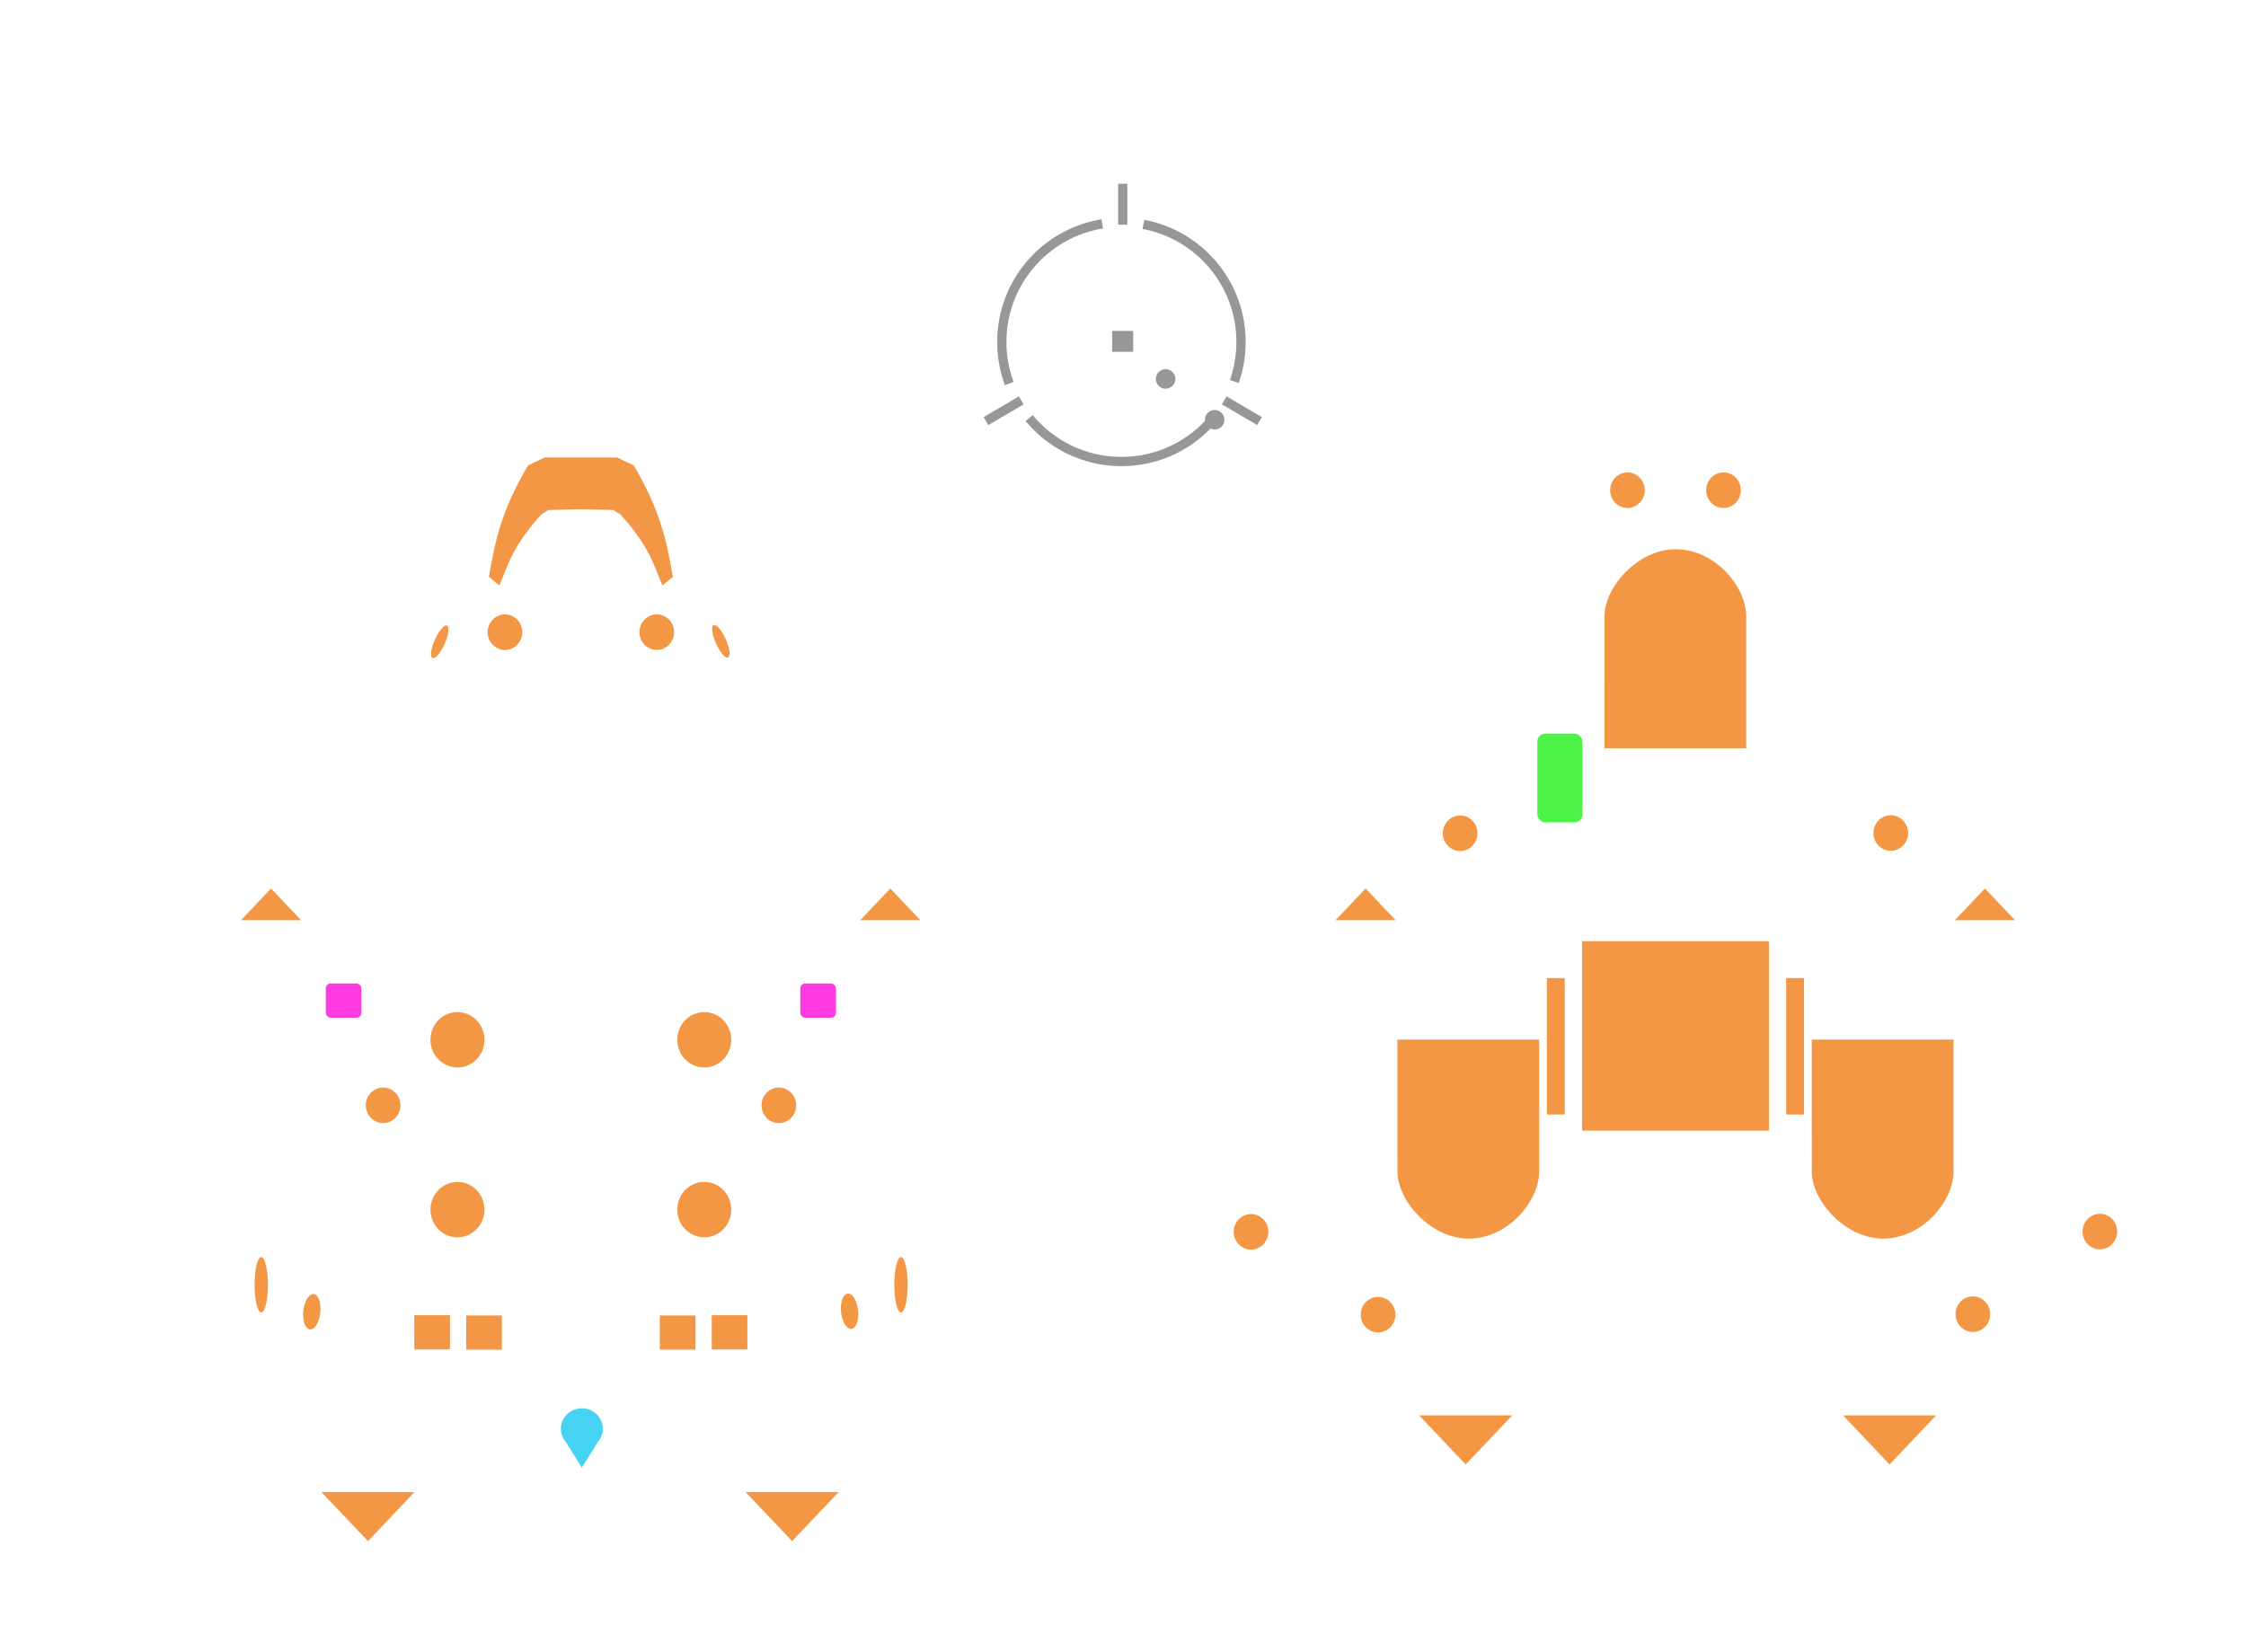 <svg width="870" height="640" clip-rule="evenodd" fill-rule="evenodd" image-rendering="optimizeQuality" shape-rendering="geometricPrecision" text-rendering="geometricPrecision" version="1.1" viewBox="0 0 870 640" xml:space="preserve" xmlns="http://www.w3.org/2000/svg">
<g transform="translate(1345)"  fill="none"  ><path d="m-1120 154.3c-3.995 0.049-8.56 0.211-12.28 5.59l-7.463 9.939c-37.25 63.15-68.61 131.2-102.3 197.3l-54.16 90.19-8.5 58.99 64.69 5.756 17.56 11.31-3.232 34.7 13.44 6.324 9.064-38.34 55 2.064 0.713 20.93 3.582-4e-3 0.492-15.52 7.342 0.881 16.02-4e-3 16.02 4e-3 7.342-0.881 0.492 15.52 3.582 4e-3 0.713-20.93 55-2.064 9.064 38.34 13.44-6.324-3.232-34.7 17.56-11.31 64.69-5.756-8.5-58.99-54.16-90.19c-33.66-66.14-65.02-134.2-102.3-197.3l-7.463-9.939c-3.719-5.379-8.284-5.541-12.28-5.59z"  stroke-width="1.764"/><g stroke-width="1.235"><path d="m-1120 197.2-12.55 0.317c-2.223 0.233-3.186 1.883-3.529 4.231l-3.291 24.69-12.21 0.285-4.034-3.295c2.828-21.38 11.5-39.93 23.99-56.65l11.63-0.029" /><path d="m-1152 226.7c5.892-16.66 11.04-21.28 16.3-27.55" /><path d="m-1140 180.2 6.323-3.046 14.11-0.032" /></g><ellipse transform="matrix(1 .01 -.016 1 0 0)" cx="-1145" cy="256.9" rx="6.761" ry="6.865"  stroke-width="1.235"/><ellipse transform="matrix(1 .01 -.016 1 0 0)" cx="-1190" cy="440.8" rx="6.761" ry="6.865"  stroke-width="1.235"/><ellipse transform="matrix(1 .01 -.016 1 0 0)" cx="-1190" cy="440.8" rx="12.08" ry="12.26"  stroke-width="1.235"/><g stroke-width="1.235"><path d="m-1296 517 6.012-46.73 55.79-97.24" /><path d="m-1240 472.5 6.114-99.42" /><path d="m-1234 373 3.891-10.57c24.6-57.44 50.84-113.6 79.68-167.8l-1.416-2.425" /><path d="m-1156 223.5-30.24 124.2-15.23 18.92-1.995 5.129-14.77 135.4" /><path d="m-1193 279.3 24.26-1.948" /><path d="m-1296 457.4 6.358 12.87" /><path d="m-1242 367.2 10.53-0.603" /><path d="m-1192 416.8-4.001-13.04-9.861-4.003" /></g><ellipse transform="matrix(.999 .047 -.003 1 0 0)" cx="-1243" cy="557" rx="2.326" ry="10.68"  stroke-width="1.235"/><ellipse transform="matrix(.999 .041 -.004 1 0 0)" cx="-1241" cy="548.7" rx="3.907" ry="15.43"  stroke-width="1.235"/><ellipse transform="matrix(1 .025 -.007 1 0 0)" cx="-1237" cy="529.2" rx="7.883" ry="19.18"  stroke-width="1.235"/><g stroke-width="1.235"><path d="m-1235 525.1 5.751-20.07-1.961-29.76-10.08-2.598-0.792 7.047" /><path d="m-1245 513-0.411 2.597 5.634 6.54" /><path d="m-1231 366.6 2.493 49.49-1.726 52.85-2.009 0.587-0.39 5.069" /></g><ellipse transform="matrix(.994 .107 -.089 .996 0 0)" cx="-1175" cy="635.8" rx="1.993" ry="4.801"  stroke-width="1.235"/><ellipse transform="matrix(.994 .106 -.089 .996 0 0)" cx="-1173" cy="634.6" rx="4.871" ry="11.25"  stroke-width="1.235"/><path d="m-1190 279.1c-13.64 30.25-26.74 60.57-36.2 91.28l4.991 96.51-2.83 30.66"  stroke-width="1.235"/><path d="m-1222 533.5 1.263-11.42 15.45-66.46 5.776 0.804-6.929 79.59 3.71 0.167"  stroke-width="1.764"/><path d="m-1200 456.4-14.78 66.06-4.677 48.55"  stroke-width="1.235"/><path d="m-1185 509.5h13.81v13.25h-13.81z"  stroke-width="1.235"/><path d="m-1164 509.6h13.81v13.25h-13.81z"  stroke-width="1.235"/><ellipse transform="matrix(.995 .105 -.09 .996 0 0)" cx="-1172" cy="512.5" rx="5.791" ry="13.24"  stroke-width="1.235"/><path d="m-1214 380.2 5.501 0.562-1 14.5-5.501-0.562z"  stroke-width="1.235"/><path d="m-1226 370.4 40.58-22.77"  stroke-width="1.235"/><path d="m-1175 277.9-19.27 73.86"  stroke-width="1.235"/><ellipse transform="matrix(.848 .529 -.425 .905 0 0)" cx="-963.8" cy="838.4" rx=".679" ry="4.8"  stroke-width="1.239"/><ellipse transform="matrix(.85 .527 -.425 .905 0 0)" cx="-963.1" cy="835.5" rx="1.658" ry="11.25"  stroke-width="1.239"/><path d="m-1139 226.5-12.46 104.3 5.49 17.82 5.546-1.139 20.79 0.132"  stroke-width="1.235"/><path d="m-1140 233.6 4.495-1.966 15.81-0.03"  stroke-width="1.235"/><path d="m-1131 240.5h5.063v9.983h-5.063z"  stroke-width="1.235"/><ellipse transform="matrix(1 .01 -.016 1 0 0)" cx="-1161" cy="415.1" rx="10.66" ry="10.82"  stroke-width="1.235"/><ellipse transform="matrix(1 .01 -.016 1 0 0)" cx="-1161" cy="415.1" rx="17.2" ry="17.45"  stroke-width="1.235"/><path d="m-1170 420.3 22.85 2.889 3.709-2.794-0.017-35.48-3.106-2.844-22.61 3.247"  stroke-width="1.235"/><ellipse transform="matrix(1 .01 -.016 1 0 0)" cx="-1160" cy="480.8" rx="10.66" ry="10.82"  stroke-width="1.235"/><ellipse transform="matrix(1 .01 -.016 1 0 0)" cx="-1160" cy="480.8" rx="17.2" ry="17.45"  stroke-width="1.235"/><g stroke-width="1.235"><path d="m-1170 486 22.85 2.889 3.709-2.794-0.017-35.48-3.106-2.844-22.61 3.247" /><path d="m-1147 423.2 0.586 24.64" /><path d="m-1146 348.6-0.088 33.43" /><path d="m-1147 488.9-1.131 49.28" /><path d="m-1143 384.9 23.32 0.049" /><path d="m-1143 420.4 23.32 0.049" /><path d="m-1143 450.7 23.32 0.049" /><path d="m-1143 486.1 23.32 0.049" /><path d="m-1137 486.7 0.216 45.81 16.57 0.109" /><path d="m-1186 347.6 34.02-16.84" /></g><path d="m-1176 369.4h3.472v3.354h-3.472z"  stroke-width="1.235"/><path d="m-1280 431 9.408 5.664"  stroke-width="1.235"/><path d="m-1260 396.8 9.407 5.664"  stroke-width="1.235"/><path d="m-1207 553.3 21.08 0.07 2.891-3.687 0.55-4.187v-4.204l17.44 3e-3 -0.07-3.437"  stroke-width="1.764"/><path d="m-1224 547.8-3.915-17.4"  stroke-width="1.764"/><path d="m-1187 536.6 1.103 4.821 3.356-0.048"  stroke-width="1.235"/><path d="m-1204 541.4 18.35-0.054"  stroke-width="1.235"/><path d="m-1205 545.6 22.87-0.054"  stroke-width="1.235"/><g stroke-width="1.235"><path d="m-1153 208.6 7.595 4.602" /><path d="m-1140 180.2c-0.928 7.512-0.852 14.12 0.387 24.4" /><path d="m-1120 197.2 12.55 0.317c2.223 0.233 3.186 1.883 3.529 4.231l3.291 24.69 12.21 0.285 4.033-3.295c-2.828-21.38-11.5-39.93-23.99-56.65l-11.63-0.029" /><path d="m-1088 226.7c-5.892-16.66-11.04-21.28-16.3-27.55" /><path d="m-1100 180.2-6.323-3.046-14.11-0.032" /></g><ellipse transform="matrix(-1 .01 .016 1 0 0)" cx="1094" cy="233.4" rx="6.761" ry="6.865"  stroke-width="1.235"/><ellipse transform="matrix(-1 .01 .016 1 0 0)" cx="1050" cy="417.3" rx="6.761" ry="6.865"  stroke-width="1.235"/><ellipse transform="matrix(-1 .01 .016 1 0 0)" cx="1050" cy="417.3" rx="12.08" ry="12.26"  stroke-width="1.235"/><g stroke-width="1.235"><path d="m-944.2 517-6.012-46.73-55.79-97.24" /><path d="m-999.9 472.5-6.114-99.42" /><path d="m-1006 373-3.891-10.57c-24.6-57.44-50.84-113.6-79.68-167.8l1.416-2.425" /><path d="m-1084 223.5 30.24 124.2 15.23 18.92 1.995 5.129 14.77 135.4" /><path d="m-1047 279.3-24.26-1.948" /><path d="m-943.8 457.4-6.358 12.87" /><path d="m-998 367.2-10.53-0.603" /><path d="m-1048 416.8 4.001-13.04 9.861-4.003" /></g><ellipse transform="matrix(-.999 .047 .003 1 0 0)" cx="998.9" cy="450.7" rx="2.326" ry="10.68"  stroke-width="1.235"/><ellipse transform="matrix(-.999 .041 .004 1 0 0)" cx="1e3" cy="457.3" rx="3.907" ry="15.43"  stroke-width="1.235"/><ellipse transform="matrix(-1 .025 .007 1 0 0)" cx="1004" cy="472.9" rx="7.883" ry="19.18"  stroke-width="1.235"/><g stroke-width="1.235"><path d="m-1005 525.1-5.751-20.07 1.961-29.76 10.08-2.598 0.792 7.047" /><path d="m-994.8 513 0.411 2.597-5.633 6.54" /><path d="m-1009 366.6-2.493 49.49 1.726 52.85 2.009 0.587 0.39 5.069" /></g><ellipse transform="matrix(-.994 .107 .089 .996 0 0)" cx="1057" cy="396.8" rx="1.993" ry="4.801"  stroke-width="1.235"/><ellipse transform="matrix(-.994 .106 .089 .996 0 0)" cx="1058" cy="397.8" rx="4.871" ry="11.25"  stroke-width="1.235"/><path d="m-1050 279.1c13.64 30.25 26.74 60.57 36.2 91.28l-4.991 96.51 2.83 30.66"  stroke-width="1.235"/><path d="m-1018 533.5-1.263-11.42-15.45-66.46-5.776 0.804 6.929 79.59-3.71 0.167"  stroke-width="1.764"/><path d="m-1040 456.4 14.78 66.06 4.677 48.55"  stroke-width="1.235"/><path d="m-1055 509.5h-13.81v13.25h13.81z"  stroke-width="1.235"/><path d="m-1076 509.6h-13.81v13.25h13.81z"  stroke-width="1.235"/><ellipse transform="matrix(-.995 .105 .09 .996 0 0)" cx="1059" cy="278.1" rx="5.791" ry="13.24"  stroke-width="1.235"/><path d="m-1026 380.2-5.501 0.562 1 14.5 5.501-0.562z"  stroke-width="1.235"/><path d="m-1014 370.4-40.58-22.77"  stroke-width="1.235"/><path d="m-1065 277.9 19.27 73.86"  stroke-width="1.235"/><ellipse transform="matrix(-.848 .529 .425 .905 0 0)" cx="1078" cy="-356" rx=".679" ry="4.8"  stroke-width="1.239"/><ellipse transform="matrix(-.85 .527 .425 .905 0 0)" cx="1078" cy="-352.8" rx="1.658" ry="11.25"  stroke-width="1.239"/><path d="m-1101 226.5 12.46 104.3-5.49 17.82-5.546-1.139-20.79 0.132"  stroke-width="1.235"/><path d="m-1100 233.6-4.495-1.966-15.81-0.03"  stroke-width="1.235"/><path d="m-1109 240.5h-5.063v9.983h5.063z"  stroke-width="1.235"/><ellipse transform="matrix(-1 .01 .016 1 0 0)" cx="1078" cy="391.6" rx="10.66" ry="10.82"  stroke-width="1.235"/><ellipse transform="matrix(-1 .01 .016 1 0 0)" cx="1078" cy="391.6" rx="17.2" ry="17.45"  stroke-width="1.235"/><path d="m-1070 420.3-22.85 2.889-3.709-2.794 0.017-35.48 3.106-2.844 22.61 3.247"  stroke-width="1.235"/><ellipse transform="matrix(-1 .01 .016 1 0 0)" cx="1079" cy="457.3" rx="10.66" ry="10.82"  stroke-width="1.235"/><ellipse transform="matrix(-1 .01 .016 1 0 0)" cx="1079" cy="457.3" rx="17.2" ry="17.45"  stroke-width="1.235"/><g stroke-width="1.235"><path d="m-1070 486-22.85 2.889-3.709-2.794 0.017-35.48 3.106-2.844 22.61 3.247" /><path d="m-1093 423.2-0.586 24.64" /><path d="m-1094 348.6 0.088 33.43" /><path d="m-1093 488.9 1.131 49.28" /><path d="m-1097 384.9-23.32 0.049" /><path d="m-1097 420.4-23.32 0.049" /><path d="m-1097 450.7-23.32 0.049" /><path d="m-1097 486.1-23.32 0.049" /><path d="m-1103 486.7-0.216 45.81-16.57 0.109" /><path d="m-1054 347.6-34.02-16.84" /></g><path d="m-1064 369.4h-3.472v3.354h3.472z"  stroke-width="1.235"/><path d="m-959.9 431-9.407 5.664"  stroke-width="1.235"/><path d="m-979.7 396.8-9.408 5.664"  stroke-width="1.235"/><path d="m-1033 553.3-21.08 0.07-2.891-3.687-0.55-4.187v-4.204l-17.44 3e-3 0.07-3.437"  stroke-width="1.764"/><path d="m-1016 547.8 3.915-17.4"  stroke-width="1.764"/><path d="m-1053 536.6-1.103 4.821-3.356-0.048"  stroke-width="1.235"/><path d="m-1036 541.4-18.35-0.054"  stroke-width="1.235"/><path d="m-1035 545.6-22.87-0.054"  stroke-width="1.235"/><g stroke-width="1.235"><path d="m-1087 208.6-7.595 4.602" /><path d="m-1100 180.2c0.928 7.512 0.852 14.18-0.387 24.47" /><path d="m-1110 498.7h-20.89v28.67h20.89z" /></g></g><g transform="translate(1259)"  fill="none"  ><path d="m-610 154.3c-3.995 0.049-8.56 0.211-12.28 5.59l-7.463 9.939c-37.25 63.15-68.61 131.2-102.3 197.3l-54.16 90.19-8.5 58.99 64.69 5.756 93.72 0.055 0.209 13.54 2.887 1.645 23.17-0.139 23.17 0.139 2.887-1.645 0.209-13.54 93.72-0.055 64.69-5.756-8.5-58.99-54.16-90.19c-33.66-66.14-65.02-134.2-102.3-197.3l-7.463-9.939c-3.719-5.379-8.284-5.541-12.28-5.59z"  stroke-width="1.764"/><ellipse transform="matrix(1 .01 -.016 1 0 0)" cx="-606.1" cy="248.3" rx="13.97" ry="14.12"  stroke-width="1.235"/><path d="m-624 242 28.3-0.258"  stroke-width="1.235"/><path d="m-610 301.7-18.83-0.22-8.625-11.6 0.14-49.52c0.199-14.72 13.57-27.73 27.32-27.75"  stroke-width="1.235"/><ellipse transform="matrix(1 -.01 -.016 -1 0 0)" cx="-697.3" cy="-443.5" rx="13.97" ry="14.12"  stroke-width="1.235"/><path d="m-704.3 450.7 28.3 0.258"  stroke-width="1.235"/><path d="m-690.2 391-18.83 0.22-8.625 11.6 0.14 49.52c0.199 14.72 13.57 27.73 27.32 27.75"  stroke-width="1.235"/><path d="m-690.2 391 18.83 0.22 8.625 11.6-0.14 49.52c-0.199 14.72-13.57 27.73-27.32 27.75"  stroke-width="1.235"/><g stroke-width="1.235"><ellipse transform="matrix(1 .01 -.016 1 0 0)" cx="-766.8" cy="485.3" rx="6.761" ry="6.865" /><ellipse transform="matrix(1 .01 -.016 1 0 0)" cx="-717.1" cy="516.8" rx="6.761" ry="6.865" /><ellipse transform="matrix(1 .01 -.016 1 0 0)" cx="-688.2" cy="329.9" rx="6.761" ry="6.865" /><ellipse transform="matrix(1 .01 -.016 1 0 0)" cx="-625.6" cy="196.5" rx="6.761" ry="6.865" /></g><g stroke-width="1.235"><path d="m-728.7 515-1.312 7.113" /><path d="m-761.2 416 8.243 0.102 24.19 42.93 0.411 44.26" /><path d="m-757 415.9-24.94 41.79-8.74 58.77" /><path d="m-706.7 315.9 15.85-0.252 59.47-119.5" /><path d="m-610 169.4-8.422 0.112-7.114 13.94" /><path d="m-623.9 179.8 13.89-0.037" /><path d="m-610 474.3-23.75 0.172-4.807 6.75-22.32-0.045c-19.77 22.75-61.67 10.14-62.21-23.98l-3.937-1.817-0.152-61.15c0.211-4.023 1.383-7.325 2.921-10.35l27.34-55.63" /><path d="m-665.4 522.6-0.327-30.49c-14.56 11.2-36.22 8.345-48.34-4.941l-0.046 34.66" /></g><g stroke-width="1.235"><path d="m-638.2 489.7-0.11 25.61h-19.16z" /><path d="m-693.6 333.1 20.66 18.88-0.15 25.68-42.31-0.125z" /><path d="m-652.5 338.4-0.095 21.4h-16.6z" /><path d="m-664 488.2h16.91v3.707h-16.91z" /><path d="m-737.7 385.9 27.54-54.05 4.178-0.442-27.54 54.05z" /><path d="m-659.8 378.9h6.919v52.85h-6.919z" /><path d="m-639.7 228.1-1.083 86.76-20.3 26.92-23.92-27.88 42.21-86.39z" /></g><path d="m-717.7 402.8h54.92"  stroke-width="1.235"/><path d="m-637.5 289.9h54.92"  stroke-width="1.235"/><path d="m-558.2 283.7h-15.93v30.31h15.93z"  stroke-width="1.235"/><ellipse transform="matrix(1 .011 -.015 1 0 0)" cx="-650.1" cy="299.6" rx="7.122" ry="7.5"  stroke-width="1.235"/><g stroke-width="1.235"><path d="m-654.6 318.7-7.915-0.096-3.625-5.083 0.059-21.7c0.084-6.452 5.701-12.15 11.48-12.16" /><path d="m-654.6 318.7 7.915-0.096 3.625-5.083-0.059-21.7c-0.084-6.452-5.701-12.15-11.48-12.16" /><path d="m-690.4 436.4 0.091-45.71" /></g><path d="m-654.7 319.1 0.091-19.43"  stroke-width="1.235"/><path d="m-714.1 521.8 3.584 15.89 30.71 0.064 2.891-3.687 0.55-4.187v-4.204l17.44 3e-3 -0.07-3.437"  stroke-width="1.764"/><path d="m-712.3 529.5-5.617-1.187-1.36-5.902"  stroke-width="1.764"/><path d="m-680.1 522.2 0.415 3.571 3.356-0.048"  stroke-width="1.235"/><path d="m-713.1 525.5 33.35 0.258"  stroke-width="1.235"/><path d="m-712.3 529.5 35.96 0.407"  stroke-width="1.235"/><path d="m-610 301.7 18.83-0.22 8.625-11.6-0.14-49.52c-0.199-14.72-13.57-27.73-27.32-27.75"  stroke-width="1.235"/><ellipse transform="matrix(-1 -.01 .016 -1 0 0)" cx="522.5" cy="-456.2" rx="13.97" ry="14.12"  stroke-width="1.235"/><path d="m-515.7 450.7-28.3 0.258"  stroke-width="1.235"/><path d="m-529.8 391 18.83 0.22 8.625 11.6-0.14 49.52c-0.199 14.72-13.57 27.73-27.32 27.75"  stroke-width="1.235"/><path d="m-529.8 391-18.83 0.22-8.625 11.6 0.14 49.52c0.199 14.72 13.57 27.73 27.32 27.75"  stroke-width="1.235"/><g stroke-width="1.235"><ellipse transform="matrix(-1 .01 .016 1 0 0)" cx="453.1" cy="472.5" rx="6.761" ry="6.865" /><ellipse transform="matrix(-1 .01 .016 1 0 0)" cx="502.8" cy="504" rx="6.761" ry="6.865" /><ellipse transform="matrix(-1 .01 .016 1 0 0)" cx="531.7" cy="317.1" rx="6.761" ry="6.865" /><ellipse transform="matrix(-1 .01 .016 1 0 0)" cx="594.3" cy="183.7" rx="6.761" ry="6.865" /></g><g stroke-width="1.235"><path d="m-491.3 515 1.312 7.113" /><path d="m-458.8 416-8.243 0.102-24.19 42.93-0.411 44.26" /><path d="m-463 415.9 24.94 41.79 8.74 58.77" /><path d="m-513.3 315.9-15.85-0.252-59.47-119.5" /><path d="m-610 169.4 8.422 0.112 7.114 13.94" /><path d="m-596.1 179.8-13.89-0.037" /><path d="m-610 474.3 23.75 0.172 4.807 6.75 22.32-0.045c19.77 22.75 61.67 10.14 62.21-23.98l3.937-1.817 0.152-61.15c-0.211-4.023-1.383-7.325-2.921-10.35l-27.34-55.63" /><path d="m-554.6 522.6 0.327-30.49c14.56 11.2 36.22 8.345 48.34-4.941l0.046 34.66" /></g><g stroke-width="1.235"><path d="m-581.8 489.7 0.11 25.61h19.16z" /><path d="m-526.4 333.1-20.66 18.88 0.15 25.68 42.31-0.125z" /><path d="m-567.5 338.4 0.095 21.4h16.6z" /><path d="m-556 488.2h-16.91v3.707h16.91z" /><path d="m-482.3 385.9-27.54-54.05-4.178-0.442 27.54 54.05z" /><path d="m-560.2 378.9h-6.919v52.85h6.919z" /><path d="m-580.3 228.1 1.083 86.76 20.3 26.92 23.92-27.88-42.21-86.39z" /></g><path d="m-502.3 402.8h-54.92"  stroke-width="1.235"/><path d="m-529.6 436.4-0.091-45.71"  stroke-width="1.235"/><path d="m-505.9 521.8-3.584 15.89-30.71 0.064-2.891-3.687-0.55-4.187v-4.204l-17.44 3e-3 0.07-3.437"  stroke-width="1.764"/><path d="m-507.7 529.5 5.617-1.187 1.36-5.902"  stroke-width="1.764"/><path d="m-539.9 522.2-0.415 3.571-3.356-0.048"  stroke-width="1.235"/><path d="m-506.9 525.5-33.35 0.258"  stroke-width="1.235"/><path d="m-507.7 529.5-35.96 0.407"  stroke-width="1.235"/><g stroke-width="1.235"><path d="m-592 444.7h-35.97v23.73h35.97z" /><path d="m-573.8 364.6h-72.39v73.4h72.39z" /><path d="m-592.3 312.8h-35.39v24.4h35.39z" /></g><path d="m-610 301.7v-45.53"  stroke-width="1.235"/><path d="m-587.5 495.9h-44.93v29.39h44.93z"  stroke-width="1.235"/></g><g  ><rect x="126.2" y="381" width="13.81" height="13.25" rx="1.971" ry="1.821" fill="#ff3ae1"    stroke-width="1.554"><desc>{ "type": "utility", "i": 1 }</desc></rect><rect x="430.8" y="128.2" width="8.144" height="8.073" fill="#979797"   stroke-width="3.587"><desc>{ "type": "gunsight", "cl": "gun", "i": 0 }</desc></rect><g fill="none" stroke="#979797" stroke-width="3.587"><path d="m442.9 86.92c21.52 3.996 37.82 22.87 37.82 45.55 0 5.371-0.914 10.53-2.595 15.33m-7.842 13.97c-8.496 10.4-21.42 17.03-35.89 17.03-14.38 0-27.24-6.555-35.74-16.84m-7.716-13.37c-1.862-5.019-2.88-10.45-2.88-16.12 0-23.05 16.84-42.18 38.89-45.74" /><g><path d="m434.9 71.19v15.85" /><path d="m395.6 155.1-13.68 8.014" /><path d="m474.2 155.1 13.68 8.014" /></g></g><g ><circle cx="470.5" cy="162.6" r="3.783" fill="#979797"  stroke-width="3.587"><desc>{ "type": "gunsight", "cl": "gun", "i": 1 }</desc></circle><path d="m685.2 364.6h-72.39v73.4h72.39z" fill="#f39746"   stroke-width="1.235"><desc>{ "type": "other", "i": "cargo hatch" }</desc></path><path d="m225 177.2-14.11 0.033-6.324 3.045c-10.46 17.41-13.04 30.43-15.18 43.21l4.033 3.295c3.529-8 4.566-14.45 16.3-27.55l2.734-1.654 12.55-0.316 12.55 0.316 2.734 1.654c11.73 13.1 12.77 19.55 16.3 27.55l4.033-3.295c-2.138-12.78-4.717-25.81-15.18-43.21l-6.324-3.045-14.11-0.033z" fill="#f39746"   stroke-width="1.764"><desc>{ "type": "other", "i": "canopy" }</desc></path></g><g fill="#f39745" ><ellipse cx="630.4" cy="189.9" rx="6.712" ry="6.888"   stroke-width="1.764"><desc>{ "type": "misc", "i": "thrusters" }</desc></ellipse><path d="m124.5 578h36.07l-18.03 19.02z"   stroke-width="1.764"><desc>{ "type": "misc", "i": "thrusters" }</desc></path><path d="m621.5 238.7c0.115-11.49 13.06-26 27.73-25.93 15.2 0.072 27.18 14.58 27.18 25.93v51.16h-54.92z"   stroke-width="1.235"><desc>{ "type": "misc", "i": "landing gear" }</desc></path></g><rect x="595.5" y="284.2" width="17.47" height="34.39" rx="3.114" ry="3.051" fill="#4df346"    stroke-width="1.661"><desc>{ "type": "hard_point", "i": 1 }</desc></rect><circle cx="451.5" cy="146.8" r="3.783" fill="#979797"   stroke-width="2.869"><desc>{ "type": "hard_point", "cl": "gun", "i": 1 }</desc></circle><g fill="#f39745" ><g stroke-width="1.764"><ellipse cx="667.6" cy="189.9" rx="6.712" ry="6.888"  ><desc>{ "type": "misc", "i": "thrusters" }</desc></ellipse><ellipse cx="565.6" cy="322.8" rx="6.712" ry="6.888"  ><desc>{ "type": "misc", "i": "thrusters" }</desc></ellipse><ellipse cx="732.4" cy="322.7" rx="6.712" ry="6.888"  ><desc>{ "type": "misc", "i": "thrusters" }</desc></ellipse><ellipse cx="484.6" cy="477.2" rx="6.712" ry="6.888"  ><desc>{ "type": "misc", "i": "thrusters" }</desc></ellipse><ellipse cx="533.8" cy="509.3" rx="6.712" ry="6.888"  ><desc>{ "type": "misc", "i": "thrusters" }</desc></ellipse><ellipse cx="764.2" cy="509.1" rx="6.712" ry="6.888"  ><desc>{ "type": "misc", "i": "thrusters" }</desc></ellipse><ellipse cx="813.4" cy="477.1" rx="6.712" ry="6.888"  ><desc>{ "type": "misc", "i": "thrusters" }</desc></ellipse><ellipse cx="195.6" cy="244.9" rx="6.712" ry="6.888"  ><desc>{ "type": "misc", "i": "thrusters" }</desc></ellipse><ellipse cx="254.4" cy="244.9" rx="6.712" ry="6.888"  ><desc>{ "type": "misc", "i": "thrusters" }</desc></ellipse><ellipse transform="rotate(24.17)" cx="257.2" cy="157.1" rx="2.056" ry="6.888"  ><desc>{ "type": "misc", "i": "thrusters" }</desc></ellipse><ellipse transform="matrix(-.912 .409 .409 .912 0 0)" cx="-153.2" cy="341.1" rx="2.056" ry="6.888"  ><desc>{ "type": "misc", "i": "thrusters" }</desc></ellipse></g><ellipse transform="rotate(6.146)" cx="174.5" cy="492.3" rx="3.309" ry="6.888"   stroke-width="1.764"><desc>{ "type": "misc", "i": "thrusters" }</desc></ellipse><ellipse transform="matrix(-.994 .107 .107 .994 0 0)" cx="-272.9" cy="540.4" rx="3.309" ry="6.888"   stroke-width="1.764"><desc>{ "type": "misc", "i": "thrusters" }</desc></ellipse><ellipse cx="148.4" cy="428.2" rx="6.712" ry="6.888"   stroke-width="1.764"><desc>{ "type": "misc", "i": "thrusters" }</desc></ellipse><ellipse cx="301.7" cy="428.2" rx="6.712" ry="6.888"   stroke-width="1.764"><desc>{ "type": "misc", "i": "thrusters" }</desc></ellipse><g stroke-width="1.764"><path d="m288.8 578h36.07l-18.03 19.02z"  ><desc>{ "type": "misc", "i": "thrusters" }</desc></path><path d="m549.7 548.3h36.07l-18.03 19.02z"  ><desc>{ "type": "misc", "i": "thrusters" }</desc></path><path d="m713.9 548.3h36.07l-18.03 19.02z"  ><desc>{ "type": "misc", "i": "thrusters" }</desc></path></g><g stroke-width="1.764"><path d="m93.31 356.5h23.33l-11.66-12.31z"  ><desc>{ "type": "misc", "i": "thrusters" }</desc></path><path d="m333.2 356.5h23.33l-11.66-12.31z"  ><desc>{ "type": "misc", "i": "thrusters" }</desc></path><path d="m517.3 356.5h23.33l-11.66-12.31z"  ><desc>{ "type": "misc", "i": "thrusters" }</desc></path><path d="m757.2 356.5h23.33l-11.66-12.31z"  ><desc>{ "type": "misc", "i": "thrusters" }</desc></path></g><path d="m541.3 453.9c0.115 11.49 13.06 26 27.73 25.93 15.2-0.072 27.18-14.58 27.18-25.93v-51.16h-54.92z"   stroke-width="1.235"><desc>{ "type": "misc", "i": "landing gear" }</desc></path><path d="m701.8 453.9c0.115 11.49 13.06 26 27.73 25.93 15.2-0.072 27.18-14.58 27.18-25.93v-51.16h-54.92z"   stroke-width="1.235"><desc>{ "type": "misc", "i": "landing gear" }</desc></path><g stroke-width="1.764"><ellipse cx="177.2" cy="402.8" rx="10.46" ry="10.73"  ><desc>{ "type": "misc", "i": "heat vents" }</desc></ellipse><ellipse cx="177.2" cy="468.6" rx="10.46" ry="10.73"  ><desc>{ "type": "misc", "i": "heat vents" }</desc></ellipse><ellipse cx="272.8" cy="402.8" rx="10.46" ry="10.73"  ><desc>{ "type": "misc", "i": "heat vents" }</desc></ellipse><ellipse cx="272.8" cy="468.6" rx="10.46" ry="10.73"  ><desc>{ "type": "misc", "i": "heat vents" }</desc></ellipse></g><ellipse cx="101.2" cy="497.7" rx="2.589" ry="10.73"   stroke-width="1.764"><desc>{ "type": "misc", "i": "heat vents" }</desc></ellipse><ellipse cx="349" cy="497.7" rx="2.589" ry="10.73"   stroke-width="1.764"><desc>{ "type": "misc", "i": "heat vents" }</desc></ellipse></g><g fill="#f39746"  stroke-width="1.235"><path d="m174.3 509.5h-13.81v13.25h13.81z"  ><desc>{ "type": "misc", "i": "heat vents" }</desc></path><path d="m194.4 509.6h-13.81v13.25h13.81z"  ><desc>{ "type": "misc", "i": "heat vents" }</desc></path><path d="m269.4 509.6h-13.81v13.25h13.81z"  ><desc>{ "type": "misc", "i": "heat vents" }</desc></path><path d="m289.5 509.5h-13.81v13.25h13.81z"  ><desc>{ "type": "misc", "i": "heat vents" }</desc></path><path d="m606.1 378.9h-6.919v52.85h6.919z"  ><desc>{ "type": "misc", "i": "heat vents" }</desc></path><path d="m698.8 378.9h-6.919v52.85h6.919z"  ><desc>{ "type": "misc", "i": "heat vents" }</desc></path></g><rect x="310" y="381" width="13.81" height="13.25" rx="1.971" ry="1.821" fill="#ff3ae1"    stroke-width="1.554"><desc>{ "type": "utility", "i": 2 }</desc></rect><path d="m233.5 553.5a8.125 7.918 0 0 0-8.125-7.918 8.125 7.918 0 0 0-8.125 7.918 8.125 7.918 0 0 0 1.904 5.082l6.221 9.992 6.199-9.959a8.125 7.918 0 0 0 1.926-5.115z" fill="#46d2f3"    stroke-width="1.764"><desc>{ "type": "internal", "i": "entrance" }</desc></path></g></svg>
